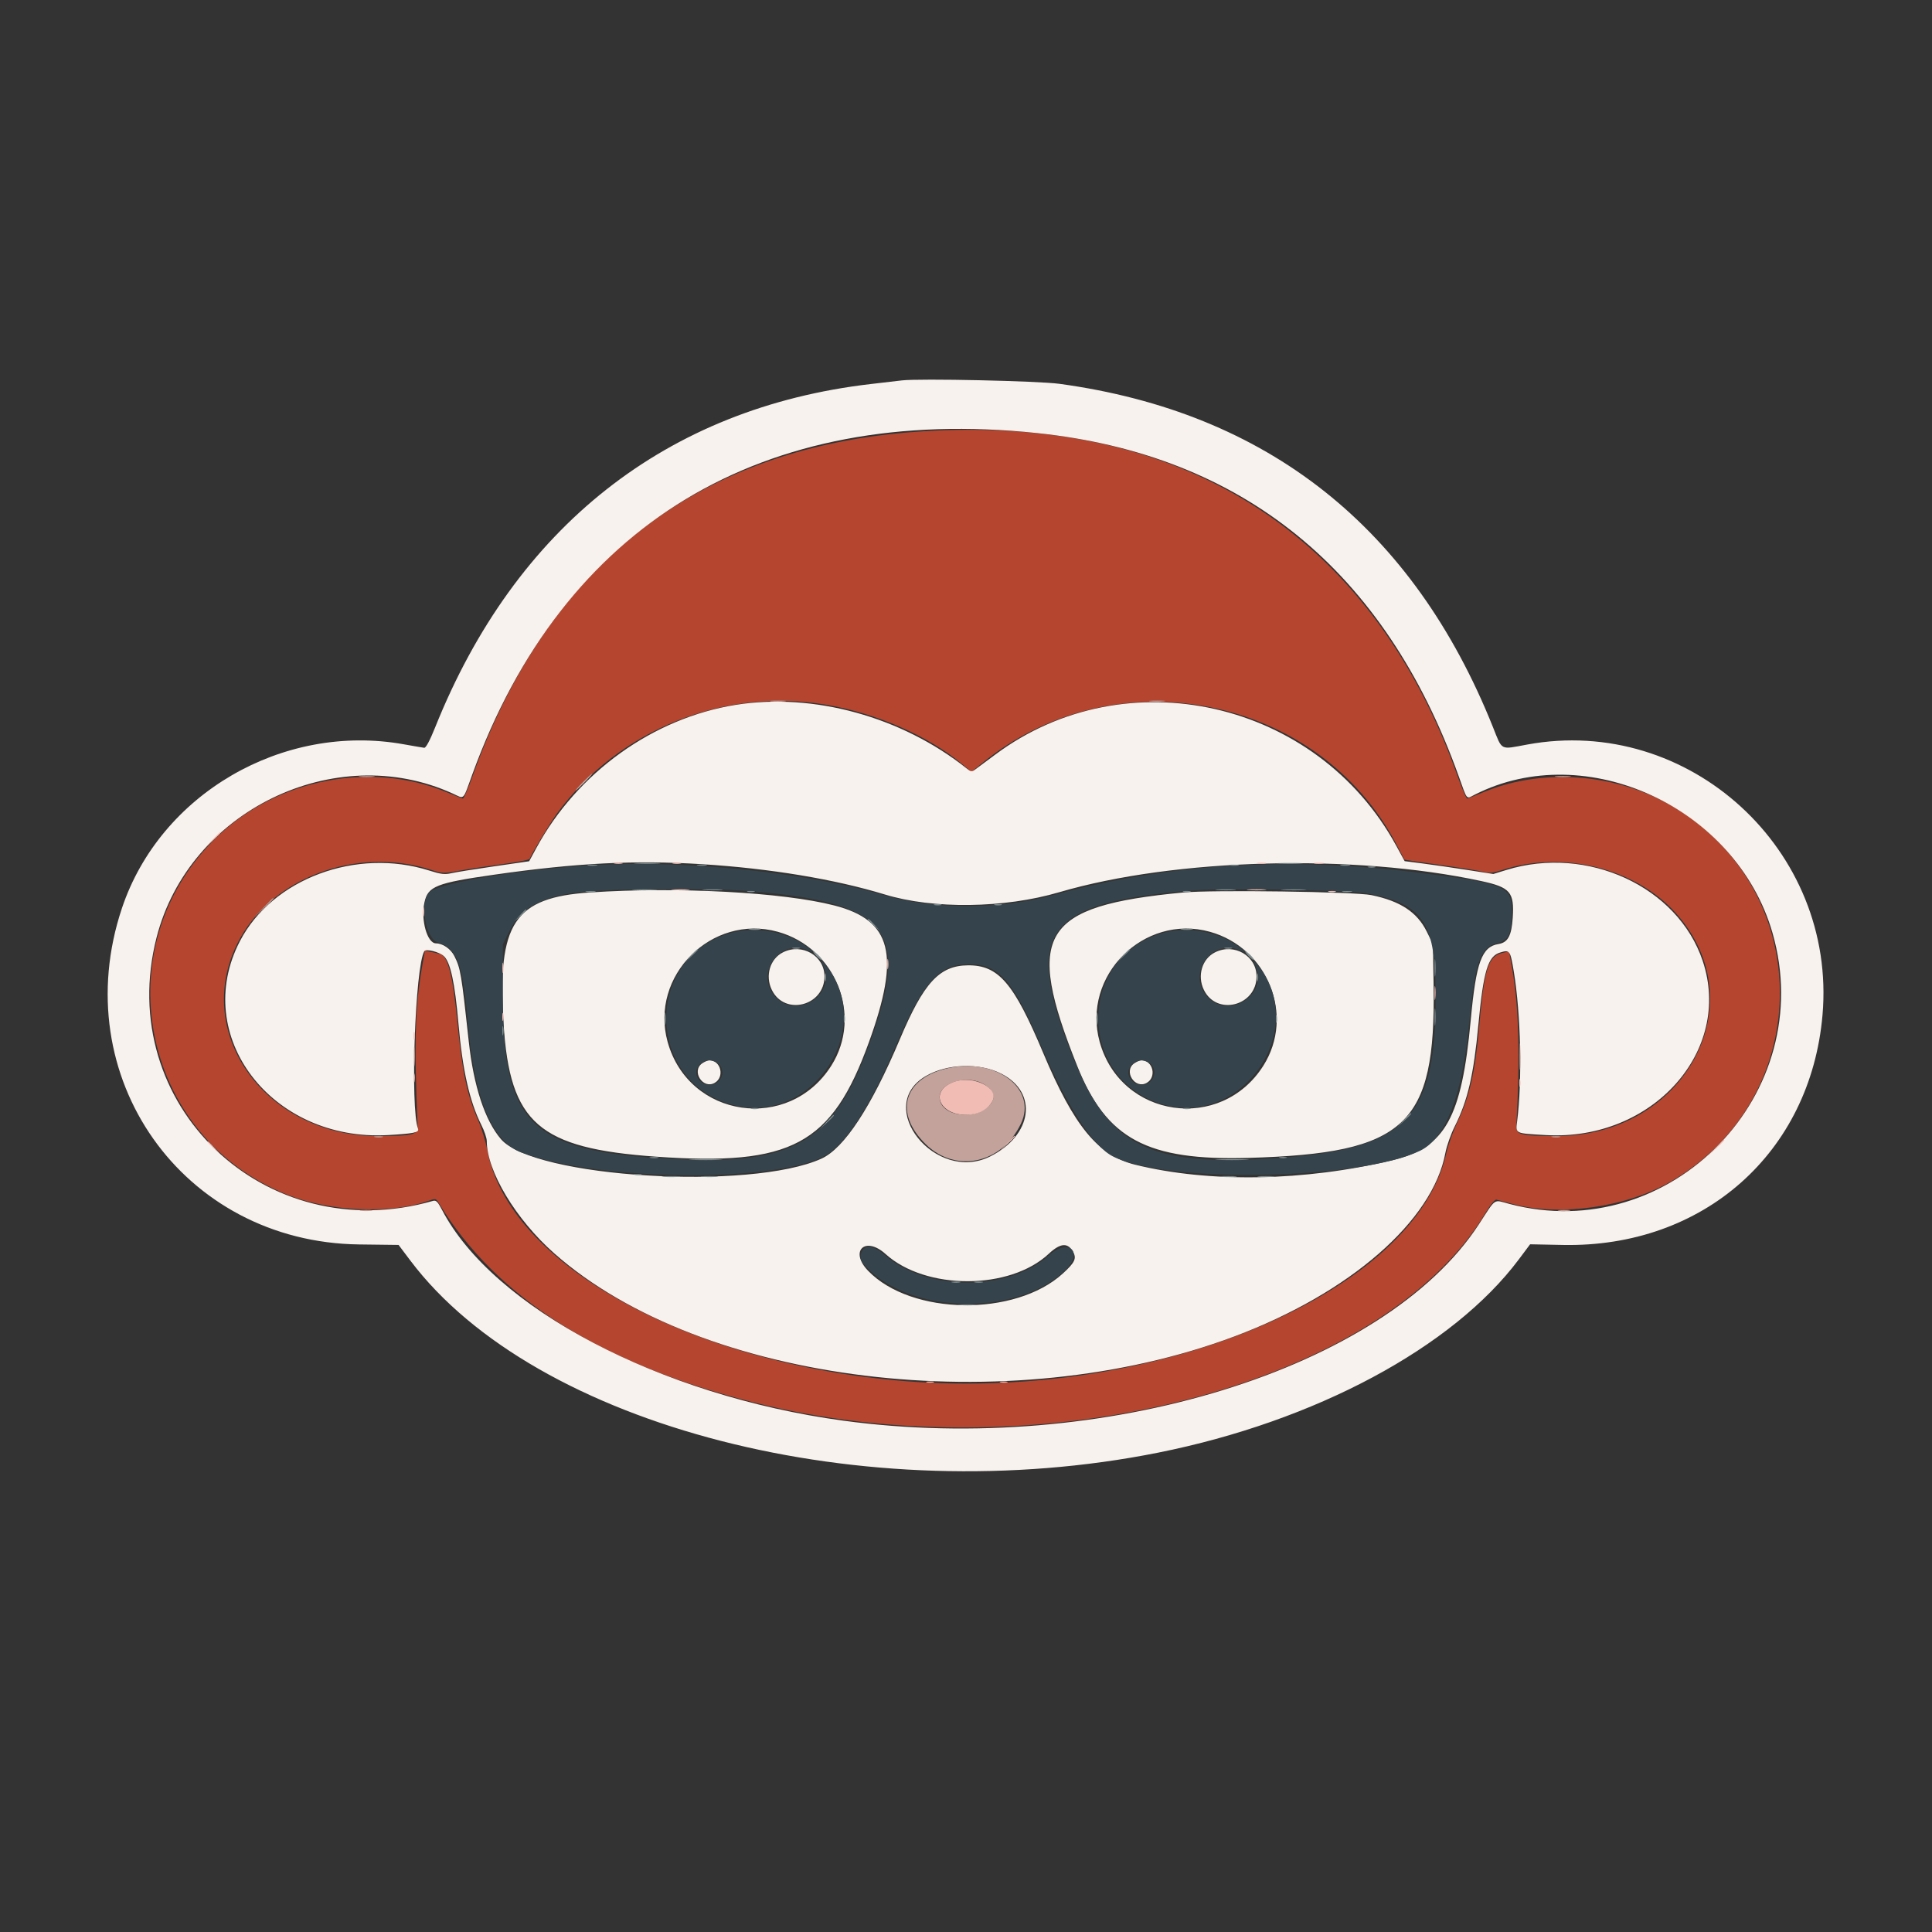<svg id="svg" version="1.1" width="400" height="400" viewBox="0 0 400 400" xmlns="http://www.w3.org/2000/svg" xmlns:xlink="http://www.w3.org/1999/xlink" ><rect x="0" y="0" width="400" height="400" fill="#333333" stroke="none"/><g id="svgg"><path id="path0" d="M188.477 89.487 C 143.863 93.089,113.429 117.011,97.822 160.742 C 96.902 163.320,96.005 165.390,95.828 165.341 C 95.652 165.292,94.014 164.643,92.188 163.899 C 76.675 157.577,57.542 161.296,45.185 173.033 C 21.303 195.719,28.951 235.250,59.570 247.387 C 68.318 250.855,80.817 251.404,88.588 248.662 C 90.227 248.084,90.243 248.087,90.880 249.138 C 102.765 268.719,124.503 282.447,156.211 290.398 C 215.238 305.197,286.134 286.855,307.474 251.261 C 308.559 249.452,309.498 248.296,309.818 248.377 C 310.111 248.451,311.670 248.864,313.281 249.296 C 323.061 251.915,336.864 249.922,346.034 244.566 C 375.144 227.565,376.167 186.196,347.929 167.934 C 336.105 160.288,320.177 158.701,307.422 163.899 C 305.596 164.643,303.956 165.292,303.779 165.341 C 303.601 165.390,302.708 163.320,301.794 160.742 C 283.844 110.119,243.915 85.011,188.477 89.487 M171.094 145.915 C 181.502 147.678,192.234 152.381,199.297 158.274 L 201.133 159.806 203.399 157.959 C 230.885 135.545,273.054 143.920,289.217 175.003 C 290.054 176.613,290.757 177.957,290.780 177.989 C 290.802 178.022,294.160 178.514,298.242 179.082 C 302.324 179.650,306.336 180.293,307.157 180.510 C 308.362 180.829,309.114 180.753,311.063 180.116 C 323.593 176.021,338.551 179.733,346.931 189.017 C 363.802 207.710,348.747 235.465,321.875 235.207 C 314.585 235.137,313.846 234.931,313.951 232.998 C 314.743 218.420,314.458 208.195,313.044 200.341 L 312.437 196.972 311.090 197.275 C 308.123 197.944,307.297 200.545,306.251 212.500 C 305.435 221.831,304.242 227.105,301.787 232.227 C 300.860 234.160,299.807 237.086,299.447 238.729 C 293.139 267.522,239.774 290.078,187.673 285.973 C 142.714 282.431,105.246 261.785,100.901 238.158 C 100.577 236.400,99.736 233.643,99.032 232.031 C 96.701 226.699,95.699 221.996,94.705 211.719 C 93.764 201.991,92.751 197.978,91.118 197.518 C 90.739 197.411,89.879 197.213,89.206 197.078 L 87.982 196.833 87.538 199.295 C 85.933 208.197,85.701 215.348,86.449 232.803 C 86.541 234.961,85.966 235.136,78.516 235.207 C 55.452 235.429,39.846 214.407,49.054 195.523 C 55.688 181.918,73.722 175.016,89.318 180.113 C 91.613 180.863,91.872 180.871,94.983 180.293 C 96.775 179.960,100.788 179.346,103.899 178.929 C 107.010 178.511,109.609 178.010,109.674 177.815 C 109.990 176.867,113.921 170.330,115.337 168.399 C 128.032 151.083,149.796 142.306,171.094 145.915 " stroke="none" fill="#b5452e" fill-rule="evenodd"></path><path id="path1" d="M186.719 78.760 C 185.967 78.847,183.066 79.185,180.273 79.511 C 137.998 84.434,106.721 109.086,90.097 150.586 C 89.013 153.291,88.177 154.861,87.840 154.823 C 87.546 154.791,85.635 154.464,83.594 154.098 C 58.558 149.606,33.150 164.388,25.241 188.045 C 13.590 222.901,37.796 257.197,74.366 257.649 L 82.522 257.750 84.974 261.004 C 110.901 295.404,179.036 312.903,239.765 300.758 C 272.318 294.248,300.800 278.989,314.455 260.742 L 316.794 257.617 323.534 257.753 C 352.645 258.340,374.846 238.696,377.330 210.155 C 380.303 175.989,349.692 147.964,316.164 154.156 C 310.498 155.203,311.082 155.499,309.118 150.586 C 292.585 109.220,262.428 85.331,219.336 79.466 C 214.871 78.859,190.410 78.329,186.719 78.760 M214.740 89.665 C 257.311 94.135,286.743 118.087,302.000 160.677 C 303.857 165.861,303.505 165.454,305.333 164.525 C 328.417 152.798,359.453 167.184,366.961 193.093 C 376.617 226.415,345.911 258.082,312.500 249.258 C 309.103 248.360,309.857 247.854,306.163 253.516 C 286.611 283.486,228.307 301.465,174.495 294.119 C 136.616 288.949,102.097 270.794,91.506 250.473 C 90.630 248.791,90.285 248.449,89.648 248.631 C 54.915 258.613,23.531 228.671,32.430 194.043 C 39.157 167.871,69.364 153.202,93.712 164.285 C 96.247 165.439,95.758 165.915,97.798 160.304 C 116.592 108.595,157.825 83.688,214.740 89.665 M152.344 145.931 C 135.219 148.665,119.524 159.932,111.037 175.583 L 109.555 178.315 102.336 179.360 C 98.366 179.934,94.370 180.575,93.457 180.785 C 92.079 181.102,91.302 181.010,88.884 180.242 C 73.792 175.449,56.381 181.934,49.676 194.845 C 39.498 214.443,56.188 236.350,80.273 235.008 C 85.606 234.711,86.834 234.458,86.550 233.718 C 84.905 229.431,85.945 200.023,87.851 196.940 C 88.189 196.392,90.894 197.061,91.878 197.936 C 93.243 199.149,94.180 203.462,94.917 211.914 C 95.756 221.542,97.236 228.097,99.655 232.899 C 100.275 234.128,100.781 235.629,100.781 236.235 C 100.781 242.466,106.775 252.445,114.758 259.502 C 145.314 286.515,208.786 294.255,255.607 276.677 C 279.500 267.707,296.662 252.764,299.256 238.672 C 299.514 237.275,300.384 234.814,301.190 233.203 C 303.893 227.802,305.089 222.660,306.082 212.170 C 307.142 200.975,308.050 197.968,310.603 197.203 C 312.591 196.607,312.685 196.740,313.420 201.172 C 314.874 209.936,315.183 223.698,314.114 232.099 C 313.778 234.748,313.559 234.642,320.117 235.008 C 342.103 236.233,358.798 217.631,352.513 198.909 C 347.366 183.576,328.657 174.929,311.864 180.123 L 309.180 180.953 303.711 180.099 C 300.703 179.629,296.572 179.031,294.531 178.770 L 290.821 178.294 289.063 175.073 C 272.652 145.006,233.134 136.035,206.055 156.232 C 204.336 157.513,202.524 158.860,202.028 159.224 C 201.171 159.852,201.075 159.844,200.075 159.050 C 186.642 148.384,168.391 143.368,152.344 145.931 M145.313 178.918 C 159.296 179.784,172.811 182.023,183.187 185.192 C 193.230 188.259,207.923 188.071,219.286 184.730 C 243.211 177.694,280.380 176.713,306.714 182.422 C 312.693 183.718,313.540 184.708,313.197 189.995 C 312.954 193.737,312.198 195.136,310.248 195.448 C 306.787 196.001,305.610 199.216,304.506 211.133 C 302.626 231.440,299.215 237.583,288.370 240.192 C 270.110 244.584,250.428 244.935,235.026 241.141 C 227.356 239.252,222.365 233.188,215.988 218.015 C 209.888 203.499,206.714 199.804,200.393 199.862 C 194.485 199.916,191.252 203.435,186.276 215.228 C 180.359 229.254,174.778 237.745,170.073 239.884 C 155.395 246.556,110.580 243.834,103.724 235.853 C 100.404 231.988,98.059 224.877,97.053 215.625 C 95.515 201.471,95.353 200.508,94.079 197.957 C 93.334 196.465,91.671 195.313,90.263 195.313 C 88.438 195.313,87.074 190.425,87.885 186.790 C 88.623 183.484,90.346 182.806,102.358 181.090 C 119.368 178.661,131.363 178.055,145.313 178.918 M122.252 184.766 C 106.443 185.813,102.941 191.109,104.260 211.976 C 105.559 232.545,111.541 237.754,135.838 239.475 C 163.902 241.463,172.212 237.000,179.886 215.820 C 186.460 197.676,184.655 190.531,172.722 187.463 C 162.110 184.734,140.316 183.569,122.252 184.766 M244.922 184.784 C 215.521 187.599,212.068 193.264,223.029 220.703 C 229.073 235.836,237.490 240.341,258.572 239.725 C 291.107 238.774,297.256 233.039,296.811 204.058 L 296.680 195.488 295.398 192.885 C 293.417 188.864,289.922 186.557,283.949 185.326 C 280.481 184.611,251.001 184.202,244.922 184.784 M161.029 192.912 C 173.033 196.241,178.653 210.276,172.124 220.618 C 163.346 234.523,142.608 231.525,138.225 215.717 C 134.436 202.054,147.366 189.124,161.029 192.912 M250.482 192.912 C 262.486 196.241,268.106 210.276,261.577 220.618 C 252.799 234.523,232.061 231.525,227.678 215.717 C 223.889 202.054,236.819 189.124,250.482 192.912 M162.109 197.169 C 159.419 198.512,158.374 202.009,159.789 204.931 C 162.432 210.390,170.704 208.281,170.701 202.148 C 170.699 197.883,166.061 195.195,162.109 197.169 M251.563 197.169 C 248.872 198.512,247.827 202.009,249.242 204.931 C 251.885 210.390,260.158 208.281,260.154 202.148 C 260.152 197.883,255.514 195.195,251.563 197.169 M145.378 220.154 C 143.088 221.758,145.506 225.567,147.949 224.206 C 150.076 223.022,149.274 219.531,146.875 219.531 C 146.541 219.531,145.867 219.812,145.378 220.154 M234.831 220.154 C 232.542 221.758,234.959 225.567,237.402 224.206 C 239.529 223.022,238.727 219.531,236.328 219.531 C 235.994 219.531,235.320 219.812,234.831 220.154 M207.325 222.305 C 214.978 226.212,213.778 235.044,205.000 239.431 C 193.693 245.081,180.881 229.114,191.655 222.800 C 196.081 220.206,202.800 219.994,207.325 222.305 M183.341 259.630 C 191.668 267.155,209.058 267.136,217.123 259.593 C 219.581 257.294,221.128 257.203,222.229 259.292 C 222.912 260.589,222.491 261.434,220.057 263.659 C 210.204 272.664,188.662 272.366,179.730 263.102 C 175.796 259.021,179.125 255.819,183.341 259.630 " stroke="none" fill="#f7f2ed" fill-rule="evenodd"></path><path id="path2" d="M119.922 179.307 C 104.652 180.470,90.479 182.983,88.815 184.823 C 86.855 186.992,88.153 194.373,90.625 195.109 C 94.646 196.305,95.809 199.397,96.875 211.719 C 98.233 227.426,101.904 236.355,107.930 238.609 C 124.379 244.764,162.803 244.884,171.570 238.808 C 175.686 235.955,180.432 228.371,185.345 216.797 C 191.054 203.347,194.361 199.623,200.607 199.613 C 206.757 199.603,209.749 202.961,215.450 216.271 C 220.956 229.124,226.255 237.315,230.431 239.428 C 241.539 245.046,281.524 244.294,294.048 238.232 C 299.256 235.710,302.715 226.848,304.091 212.500 C 305.372 199.141,306.396 196.169,310.035 195.253 C 312.299 194.683,312.980 193.254,313.011 189.005 C 313.052 183.463,311.893 182.963,293.750 180.685 C 266.483 177.263,241.762 178.783,217.969 185.347 C 207.184 188.322,193.254 188.329,183.129 185.364 C 165.943 180.331,139.606 177.807,119.922 179.307 M153.906 184.386 C 183.856 186.656,188.611 192.291,180.225 215.575 C 172.961 235.743,165.031 240.883,142.428 240.074 C 110.205 238.922,104.160 233.614,104.118 206.439 L 104.102 195.494 105.379 192.898 C 108.143 187.281,113.269 184.941,124.023 184.387 C 132.569 183.946,148.101 183.946,153.906 184.386 M282.893 184.941 C 293.968 186.909,296.861 190.584,297.174 203.086 C 297.892 231.788,291.822 238.209,262.368 239.903 C 236.642 241.383,228.829 236.900,221.093 216.218 C 212.282 192.665,216.932 186.835,246.484 184.377 C 253.132 183.824,278.852 184.222,282.893 184.941 M150.688 193.337 C 133.207 198.925,133.897 224.013,151.662 228.742 C 168.157 233.133,181.633 212.778,170.856 199.753 L 169.929 198.633 170.511 200.085 C 173.205 206.799,163.534 211.559,159.764 205.375 C 156.844 200.587,161.885 194.520,167.005 196.660 C 168.894 197.449,168.698 197.125,166.309 195.508 C 162.093 192.656,155.628 191.758,150.688 193.337 M240.141 193.337 C 222.660 198.925,223.351 224.013,241.116 228.742 C 257.610 233.133,271.086 212.778,260.309 199.753 L 259.382 198.633 259.964 200.085 C 262.658 206.799,252.987 211.559,249.217 205.375 C 246.297 200.587,251.338 194.520,256.458 196.660 C 258.347 197.449,258.151 197.125,255.762 195.508 C 251.546 192.656,245.081 191.758,240.141 193.337 M148.828 220.313 C 150.449 221.933,149.232 224.609,146.875 224.609 C 145.447 224.609,144.141 223.396,144.141 222.070 C 144.141 220.744,145.447 219.531,146.875 219.531 C 147.526 219.531,148.394 219.878,148.828 220.313 M238.281 220.313 C 239.902 221.933,238.685 224.609,236.328 224.609 C 234.900 224.609,233.594 223.396,233.594 222.070 C 233.594 220.744,234.900 219.531,236.328 219.531 C 236.979 219.531,237.847 219.878,238.281 220.313 M178.529 258.959 C 177.762 260.393,178.117 261.242,180.332 263.266 C 190.129 272.221,211.014 272.122,220.454 263.077 C 224.498 259.202,221.279 256.208,217.104 259.961 C 208.820 267.410,191.832 267.400,183.306 259.941 C 181.077 257.991,179.248 257.615,178.529 258.959 " stroke="none" fill="#35444c" fill-rule="evenodd"></path><path id="path3" d="M131.738 178.804 C 132.974 178.882,134.995 178.882,136.230 178.804 C 137.466 178.727,136.455 178.663,133.984 178.663 C 131.514 178.663,130.503 178.727,131.738 178.804 M264.956 178.805 C 266.199 178.882,268.132 178.882,269.253 178.803 C 270.373 178.724,269.355 178.661,266.992 178.662 C 264.629 178.663,263.712 178.727,264.956 178.805 M121.777 179.182 C 122.261 179.275,123.052 179.275,123.535 179.182 C 124.019 179.089,123.623 179.013,122.656 179.013 C 121.689 179.013,121.294 179.089,121.777 179.182 M144.434 179.182 C 144.917 179.275,145.708 179.275,146.191 179.182 C 146.675 179.089,146.279 179.013,145.313 179.013 C 144.346 179.013,143.950 179.089,144.434 179.182 M254.590 179.182 C 255.073 179.275,255.864 179.275,256.348 179.182 C 256.831 179.089,256.436 179.013,255.469 179.013 C 254.502 179.013,254.106 179.089,254.590 179.182 M277.637 179.182 C 278.120 179.275,278.911 179.275,279.395 179.182 C 279.878 179.089,279.482 179.013,278.516 179.013 C 277.549 179.013,277.153 179.089,277.637 179.182 M283.301 179.566 C 283.677 179.664,284.292 179.664,284.668 179.566 C 285.044 179.468,284.736 179.388,283.984 179.388 C 283.232 179.388,282.925 179.468,283.301 179.566 M131.362 184.273 C 132.605 184.351,134.539 184.351,135.659 184.272 C 136.779 184.193,135.762 184.130,133.398 184.130 C 131.035 184.131,130.119 184.196,131.362 184.273 M145.813 184.272 C 146.840 184.353,148.422 184.352,149.328 184.270 C 150.235 184.188,149.395 184.122,147.461 184.123 C 145.527 184.124,144.786 184.191,145.813 184.272 M252.063 184.272 C 253.090 184.353,254.672 184.352,255.578 184.270 C 256.485 184.188,255.645 184.122,253.711 184.123 C 251.777 184.124,251.036 184.191,252.063 184.272 M265.737 184.273 C 266.980 184.351,268.914 184.351,270.034 184.272 C 271.154 184.193,270.137 184.130,267.773 184.130 C 265.410 184.131,264.494 184.196,265.737 184.273 M121.387 184.651 C 121.870 184.744,122.661 184.744,123.145 184.651 C 123.628 184.558,123.232 184.481,122.266 184.481 C 121.299 184.481,120.903 184.558,121.387 184.651 M154.785 184.644 C 155.161 184.743,155.776 184.743,156.152 184.644 C 156.528 184.546,156.221 184.466,155.469 184.466 C 154.717 184.466,154.409 184.546,154.785 184.644 M245.020 184.644 C 245.396 184.743,246.011 184.743,246.387 184.644 C 246.763 184.546,246.455 184.466,245.703 184.466 C 244.951 184.466,244.644 184.546,245.020 184.644 M278.027 184.651 C 278.511 184.744,279.302 184.744,279.785 184.651 C 280.269 184.558,279.873 184.481,278.906 184.481 C 277.939 184.481,277.544 184.558,278.027 184.651 M193.457 187.379 C 193.833 187.477,194.448 187.477,194.824 187.379 C 195.200 187.280,194.893 187.200,194.141 187.200 C 193.389 187.200,193.081 187.280,193.457 187.379 M205.957 187.379 C 206.333 187.477,206.948 187.477,207.324 187.379 C 207.700 187.280,207.393 187.200,206.641 187.200 C 205.889 187.200,205.581 187.280,205.957 187.379 M107.593 189.551 L 106.445 190.820 107.715 189.673 C 108.898 188.604,109.164 188.281,108.862 188.281 C 108.795 188.281,108.224 188.853,107.593 189.551 M179.688 190.357 C 179.688 190.424,180.259 190.995,180.957 191.626 L 182.227 192.773 181.079 191.504 C 180.010 190.321,179.688 190.055,179.688 190.357 M155.176 192.467 C 155.767 192.557,156.733 192.557,157.324 192.467 C 157.915 192.378,157.432 192.305,156.250 192.305 C 155.068 192.305,154.585 192.378,155.176 192.467 M244.629 192.467 C 245.220 192.557,246.187 192.557,246.777 192.467 C 247.368 192.378,246.885 192.305,245.703 192.305 C 244.521 192.305,244.038 192.378,244.629 192.467 M164.160 196.363 C 164.536 196.461,165.151 196.461,165.527 196.363 C 165.903 196.265,165.596 196.184,164.844 196.184 C 164.092 196.184,163.784 196.265,164.160 196.363 M253.613 196.363 C 253.989 196.461,254.604 196.461,254.980 196.363 C 255.356 196.265,255.049 196.184,254.297 196.184 C 253.545 196.184,253.237 196.265,253.613 196.363 M142.948 197.949 L 141.602 199.414 143.066 198.068 C 143.872 197.328,144.531 196.668,144.531 196.603 C 144.531 196.305,144.201 196.586,142.948 197.949 M232.401 197.949 L 231.055 199.414 232.520 198.068 C 233.883 196.815,234.164 196.484,233.866 196.484 C 233.800 196.484,233.141 197.144,232.401 197.949 M168.359 197.002 C 168.359 197.381,169.956 198.924,170.148 198.732 C 170.237 198.643,169.871 198.159,169.334 197.655 C 168.798 197.151,168.359 196.857,168.359 197.002 M257.813 197.002 C 257.813 197.381,259.409 198.924,259.601 198.732 C 259.690 198.643,259.324 198.159,258.788 197.655 C 258.251 197.151,257.813 196.857,257.813 197.002 M297.006 200.391 C 297.006 202.002,297.075 202.661,297.160 201.855 C 297.244 201.050,297.244 199.731,297.160 198.926 C 297.075 198.120,297.006 198.779,297.006 200.391 M170.794 202.344 C 170.794 203.096,170.874 203.403,170.972 203.027 C 171.071 202.651,171.071 202.036,170.972 201.660 C 170.874 201.284,170.794 201.592,170.794 202.344 M260.247 202.344 C 260.247 203.096,260.327 203.403,260.426 203.027 C 260.524 202.651,260.524 202.036,260.426 201.660 C 260.327 201.284,260.247 201.592,260.247 202.344 M297.006 210.547 C 297.006 212.158,297.075 212.817,297.160 212.012 C 297.244 211.206,297.244 209.888,297.160 209.082 C 297.075 208.276,297.006 208.936,297.006 210.547 M137.617 210.938 C 137.617 212.119,137.690 212.603,137.780 212.012 C 137.869 211.421,137.869 210.454,137.780 209.863 C 137.690 209.272,137.617 209.756,137.617 210.938 M227.070 210.938 C 227.070 212.119,227.143 212.603,227.233 212.012 C 227.322 211.421,227.322 210.454,227.233 209.863 C 227.143 209.272,227.070 209.756,227.070 210.938 M174.700 210.938 C 174.700 211.689,174.780 211.997,174.879 211.621 C 174.977 211.245,174.977 210.630,174.879 210.254 C 174.780 209.878,174.700 210.186,174.700 210.938 M264.153 210.938 C 264.153 211.689,264.234 211.997,264.332 211.621 C 264.430 211.245,264.430 210.630,264.332 210.254 C 264.234 209.878,264.153 210.186,264.153 210.938 M104.005 213.477 C 104.009 214.336,104.089 214.642,104.183 214.156 C 104.276 213.670,104.272 212.967,104.175 212.593 C 104.077 212.220,104.000 212.617,104.005 213.477 M155.566 229.566 C 155.942 229.664,156.558 229.664,156.934 229.566 C 157.310 229.468,157.002 229.388,156.250 229.388 C 155.498 229.388,155.190 229.468,155.566 229.566 M245.020 229.566 C 245.396 229.664,246.011 229.664,246.387 229.566 C 246.763 229.468,246.455 229.388,245.703 229.388 C 244.951 229.388,244.644 229.468,245.020 229.566 M290.604 231.934 L 289.258 233.398 290.723 232.052 C 292.086 230.799,292.367 230.469,292.069 230.469 C 292.004 230.469,291.344 231.128,290.604 231.934 M171.073 232.324 L 169.727 233.789 171.191 232.443 C 172.555 231.190,172.836 230.859,172.538 230.859 C 172.472 230.859,171.813 231.519,171.073 232.324 M134.673 239.729 C 135.158 239.823,135.862 239.819,136.235 239.722 C 136.608 239.624,136.211 239.547,135.352 239.552 C 134.492 239.556,134.187 239.636,134.673 239.729 M264.941 239.722 C 265.317 239.821,265.933 239.821,266.309 239.722 C 266.685 239.624,266.377 239.544,265.625 239.544 C 264.873 239.544,264.565 239.624,264.941 239.722 M143.262 240.134 C 144.819 240.208,147.368 240.208,148.926 240.134 C 150.483 240.060,149.209 239.999,146.094 239.999 C 142.979 239.999,141.704 240.060,143.262 240.134 M252.246 240.134 C 253.804 240.208,256.353 240.208,257.910 240.134 C 259.468 240.060,258.193 239.999,255.078 239.999 C 251.963 239.999,250.688 240.060,252.246 240.134 M131.348 243.238 C 131.724 243.336,132.339 243.336,132.715 243.238 C 133.091 243.140,132.783 243.059,132.031 243.059 C 131.279 243.059,130.972 243.140,131.348 243.238 M137.413 243.646 C 138.331 243.728,139.738 243.727,140.538 243.643 C 141.338 243.559,140.586 243.492,138.867 243.493 C 137.148 243.495,136.494 243.563,137.413 243.646 M145.410 243.644 C 146.216 243.728,147.534 243.728,148.340 243.644 C 149.146 243.560,148.486 243.491,146.875 243.491 C 145.264 243.491,144.604 243.560,145.410 243.644 M252.832 243.644 C 253.638 243.728,254.956 243.728,255.762 243.644 C 256.567 243.560,255.908 243.491,254.297 243.491 C 252.686 243.491,252.026 243.560,252.832 243.644 M260.645 243.644 C 261.450 243.728,262.769 243.728,263.574 243.644 C 264.380 243.560,263.721 243.491,262.109 243.491 C 260.498 243.491,259.839 243.560,260.645 243.644 M197.173 265.511 C 197.658 265.604,198.362 265.601,198.735 265.503 C 199.108 265.405,198.711 265.329,197.852 265.333 C 196.992 265.337,196.687 265.417,197.173 265.511 M201.860 265.511 C 202.346 265.604,203.049 265.601,203.423 265.503 C 203.796 265.405,203.398 265.329,202.539 265.333 C 201.680 265.337,201.374 265.417,201.860 265.511 M198.741 270.208 C 199.660 270.291,201.066 270.290,201.866 270.206 C 202.666 270.122,201.914 270.054,200.195 270.056 C 198.477 270.057,197.822 270.126,198.741 270.208 " stroke="none" fill="#828f91" fill-rule="evenodd"></path><path id="path4" d="M159.659 145.204 C 160.353 145.290,161.583 145.292,162.394 145.207 C 163.204 145.122,162.637 145.052,161.133 145.050 C 159.629 145.048,158.966 145.118,159.659 145.204 M238.175 145.204 C 238.868 145.290,240.099 145.292,240.909 145.207 C 241.720 145.122,241.152 145.052,239.648 145.050 C 238.145 145.048,237.481 145.118,238.175 145.204 M120.703 161.914 C 119.754 162.881,119.066 163.672,119.173 163.672 C 119.281 163.672,120.145 162.881,121.094 161.914 C 122.043 160.947,122.731 160.156,122.624 160.156 C 122.516 160.156,121.652 160.947,120.703 161.914 M74.503 160.829 C 75.196 160.915,76.427 160.917,77.237 160.832 C 78.048 160.747,77.480 160.677,75.977 160.675 C 74.473 160.673,73.810 160.743,74.503 160.829 M322.159 160.829 C 322.853 160.915,324.083 160.917,324.894 160.832 C 325.704 160.747,325.137 160.677,323.633 160.675 C 322.129 160.673,321.466 160.743,322.159 160.829 M54.478 187.988 L 52.539 190.039 54.590 188.101 C 56.495 186.299,56.820 185.938,56.528 185.938 C 56.466 185.938,55.544 186.860,54.478 187.988 M314.601 218.750 C 314.601 221.221,314.664 222.231,314.742 220.996 C 314.819 219.761,314.819 217.739,314.742 216.504 C 314.664 215.269,314.601 216.279,314.601 218.750 M85.683 218.750 C 85.683 220.576,85.751 221.323,85.833 220.410 C 85.915 219.497,85.915 218.003,85.833 217.090 C 85.751 216.177,85.683 216.924,85.683 218.750 M196.502 221.105 C 187.125 223.076,184.914 230.328,191.681 236.918 C 197.928 243.001,207.427 240.928,211.383 232.617 C 214.773 225.498,206.404 219.024,196.502 221.105 M203.310 224.260 C 205.243 225.207,206.152 226.790,205.461 228.007 C 203.097 232.172,194.531 231.491,194.531 227.139 C 194.531 224.268,199.799 222.541,203.310 224.260 M77.641 235.433 C 78.127 235.526,78.830 235.522,79.204 235.425 C 79.577 235.327,79.180 235.250,78.320 235.255 C 77.461 235.259,77.155 235.339,77.641 235.433 M321.391 235.433 C 321.877 235.526,322.580 235.522,322.954 235.425 C 323.327 235.327,322.930 235.250,322.070 235.255 C 321.211 235.259,320.905 235.339,321.391 235.433 M74.707 250.670 C 75.298 250.760,76.265 250.760,76.855 250.670 C 77.446 250.581,76.963 250.508,75.781 250.508 C 74.600 250.508,74.116 250.581,74.707 250.670 M322.754 250.670 C 323.345 250.760,324.312 250.760,324.902 250.670 C 325.493 250.581,325.010 250.508,323.828 250.508 C 322.646 250.508,322.163 250.581,322.754 250.670 " stroke="none" fill="#c3a29b" fill-rule="evenodd"></path><path id="path5" d="M43.927 173.926 L 42.383 175.586 44.043 174.042 C 44.956 173.193,45.703 172.445,45.703 172.382 C 45.703 172.086,45.363 172.382,43.927 173.926 M127.251 178.792 C 127.737 178.885,128.440 178.882,128.813 178.784 C 129.187 178.686,128.789 178.610,127.930 178.614 C 127.070 178.618,126.765 178.698,127.251 178.792 M139.360 178.792 C 139.846 178.885,140.549 178.882,140.923 178.784 C 141.296 178.686,140.898 178.610,140.039 178.614 C 139.180 178.618,138.874 178.698,139.360 178.792 M260.454 178.792 C 260.940 178.885,261.643 178.882,262.016 178.784 C 262.390 178.686,261.992 178.610,261.133 178.614 C 260.273 178.618,259.968 178.698,260.454 178.792 M272.168 178.791 C 272.651 178.884,273.442 178.884,273.926 178.791 C 274.409 178.698,274.014 178.622,273.047 178.622 C 272.080 178.622,271.685 178.698,272.168 178.791 M139.366 184.271 C 140.285 184.353,141.691 184.352,142.491 184.268 C 143.291 184.184,142.539 184.117,140.820 184.118 C 139.102 184.120,138.447 184.188,139.366 184.271 M258.496 184.270 C 259.409 184.353,260.903 184.353,261.816 184.270 C 262.729 184.188,261.982 184.121,260.156 184.121 C 258.330 184.121,257.583 184.188,258.496 184.270 M275.098 184.644 C 275.474 184.743,276.089 184.743,276.465 184.644 C 276.841 184.546,276.533 184.466,275.781 184.466 C 275.029 184.466,274.722 184.546,275.098 184.644 M87.599 188.867 C 87.603 189.727,87.683 190.032,87.776 189.546 C 87.870 189.060,87.866 188.357,87.768 187.984 C 87.671 187.610,87.594 188.008,87.599 188.867 M183.700 199.609 C 183.700 200.576,183.776 200.972,183.869 200.488 C 183.963 200.005,183.963 199.214,183.869 198.730 C 183.776 198.247,183.700 198.643,183.700 199.609 M104.013 200.391 C 104.013 201.357,104.089 201.753,104.182 201.270 C 104.275 200.786,104.275 199.995,104.182 199.512 C 104.089 199.028,104.013 199.424,104.013 200.391 M296.996 205.664 C 296.998 206.953,297.071 207.433,297.158 206.731 C 297.245 206.029,297.243 204.975,297.154 204.388 C 297.065 203.801,296.994 204.375,296.996 205.664 M103.997 210.547 C 103.997 211.299,104.077 211.606,104.176 211.230 C 104.274 210.854,104.274 210.239,104.176 209.863 C 104.077 209.487,103.997 209.795,103.997 210.547 M85.638 214.453 C 85.638 215.205,85.718 215.513,85.816 215.137 C 85.914 214.761,85.914 214.146,85.816 213.770 C 85.718 213.394,85.638 213.701,85.638 214.453 M85.645 223.242 C 85.650 224.102,85.730 224.407,85.823 223.921 C 85.917 223.435,85.913 222.732,85.815 222.359 C 85.717 221.985,85.641 222.383,85.645 223.242 M314.544 224.219 C 314.544 224.971,314.624 225.278,314.722 224.902 C 314.821 224.526,314.821 223.911,314.722 223.535 C 314.624 223.159,314.544 223.467,314.544 224.219 M197.461 224.005 C 192.063 225.991,194.755 231.350,200.856 230.764 C 202.958 230.562,204.553 229.608,205.461 228.007 C 207.013 225.271,201.507 222.516,197.461 224.005 M208.380 236.816 L 206.836 238.477 208.496 236.932 C 210.040 235.496,210.336 235.156,210.040 235.156 C 209.976 235.156,209.229 235.903,208.380 236.816 M355.255 237.598 L 353.711 239.258 355.371 237.714 C 356.915 236.278,357.211 235.938,356.915 235.938 C 356.851 235.938,356.104 236.685,355.255 237.598 M42.969 236.450 C 42.969 236.518,43.540 237.089,44.238 237.720 L 45.508 238.867 44.361 237.598 C 43.291 236.414,42.969 236.149,42.969 236.450 M191.895 286.207 C 192.271 286.305,192.886 286.305,193.262 286.207 C 193.638 286.109,193.330 286.028,192.578 286.028 C 191.826 286.028,191.519 286.109,191.895 286.207 M207.129 286.207 C 207.505 286.305,208.120 286.305,208.496 286.207 C 208.872 286.109,208.564 286.028,207.813 286.028 C 207.061 286.028,206.753 286.109,207.129 286.207 " stroke="none" fill="#f1bcb4" fill-rule="evenodd"></path>
</g></svg>